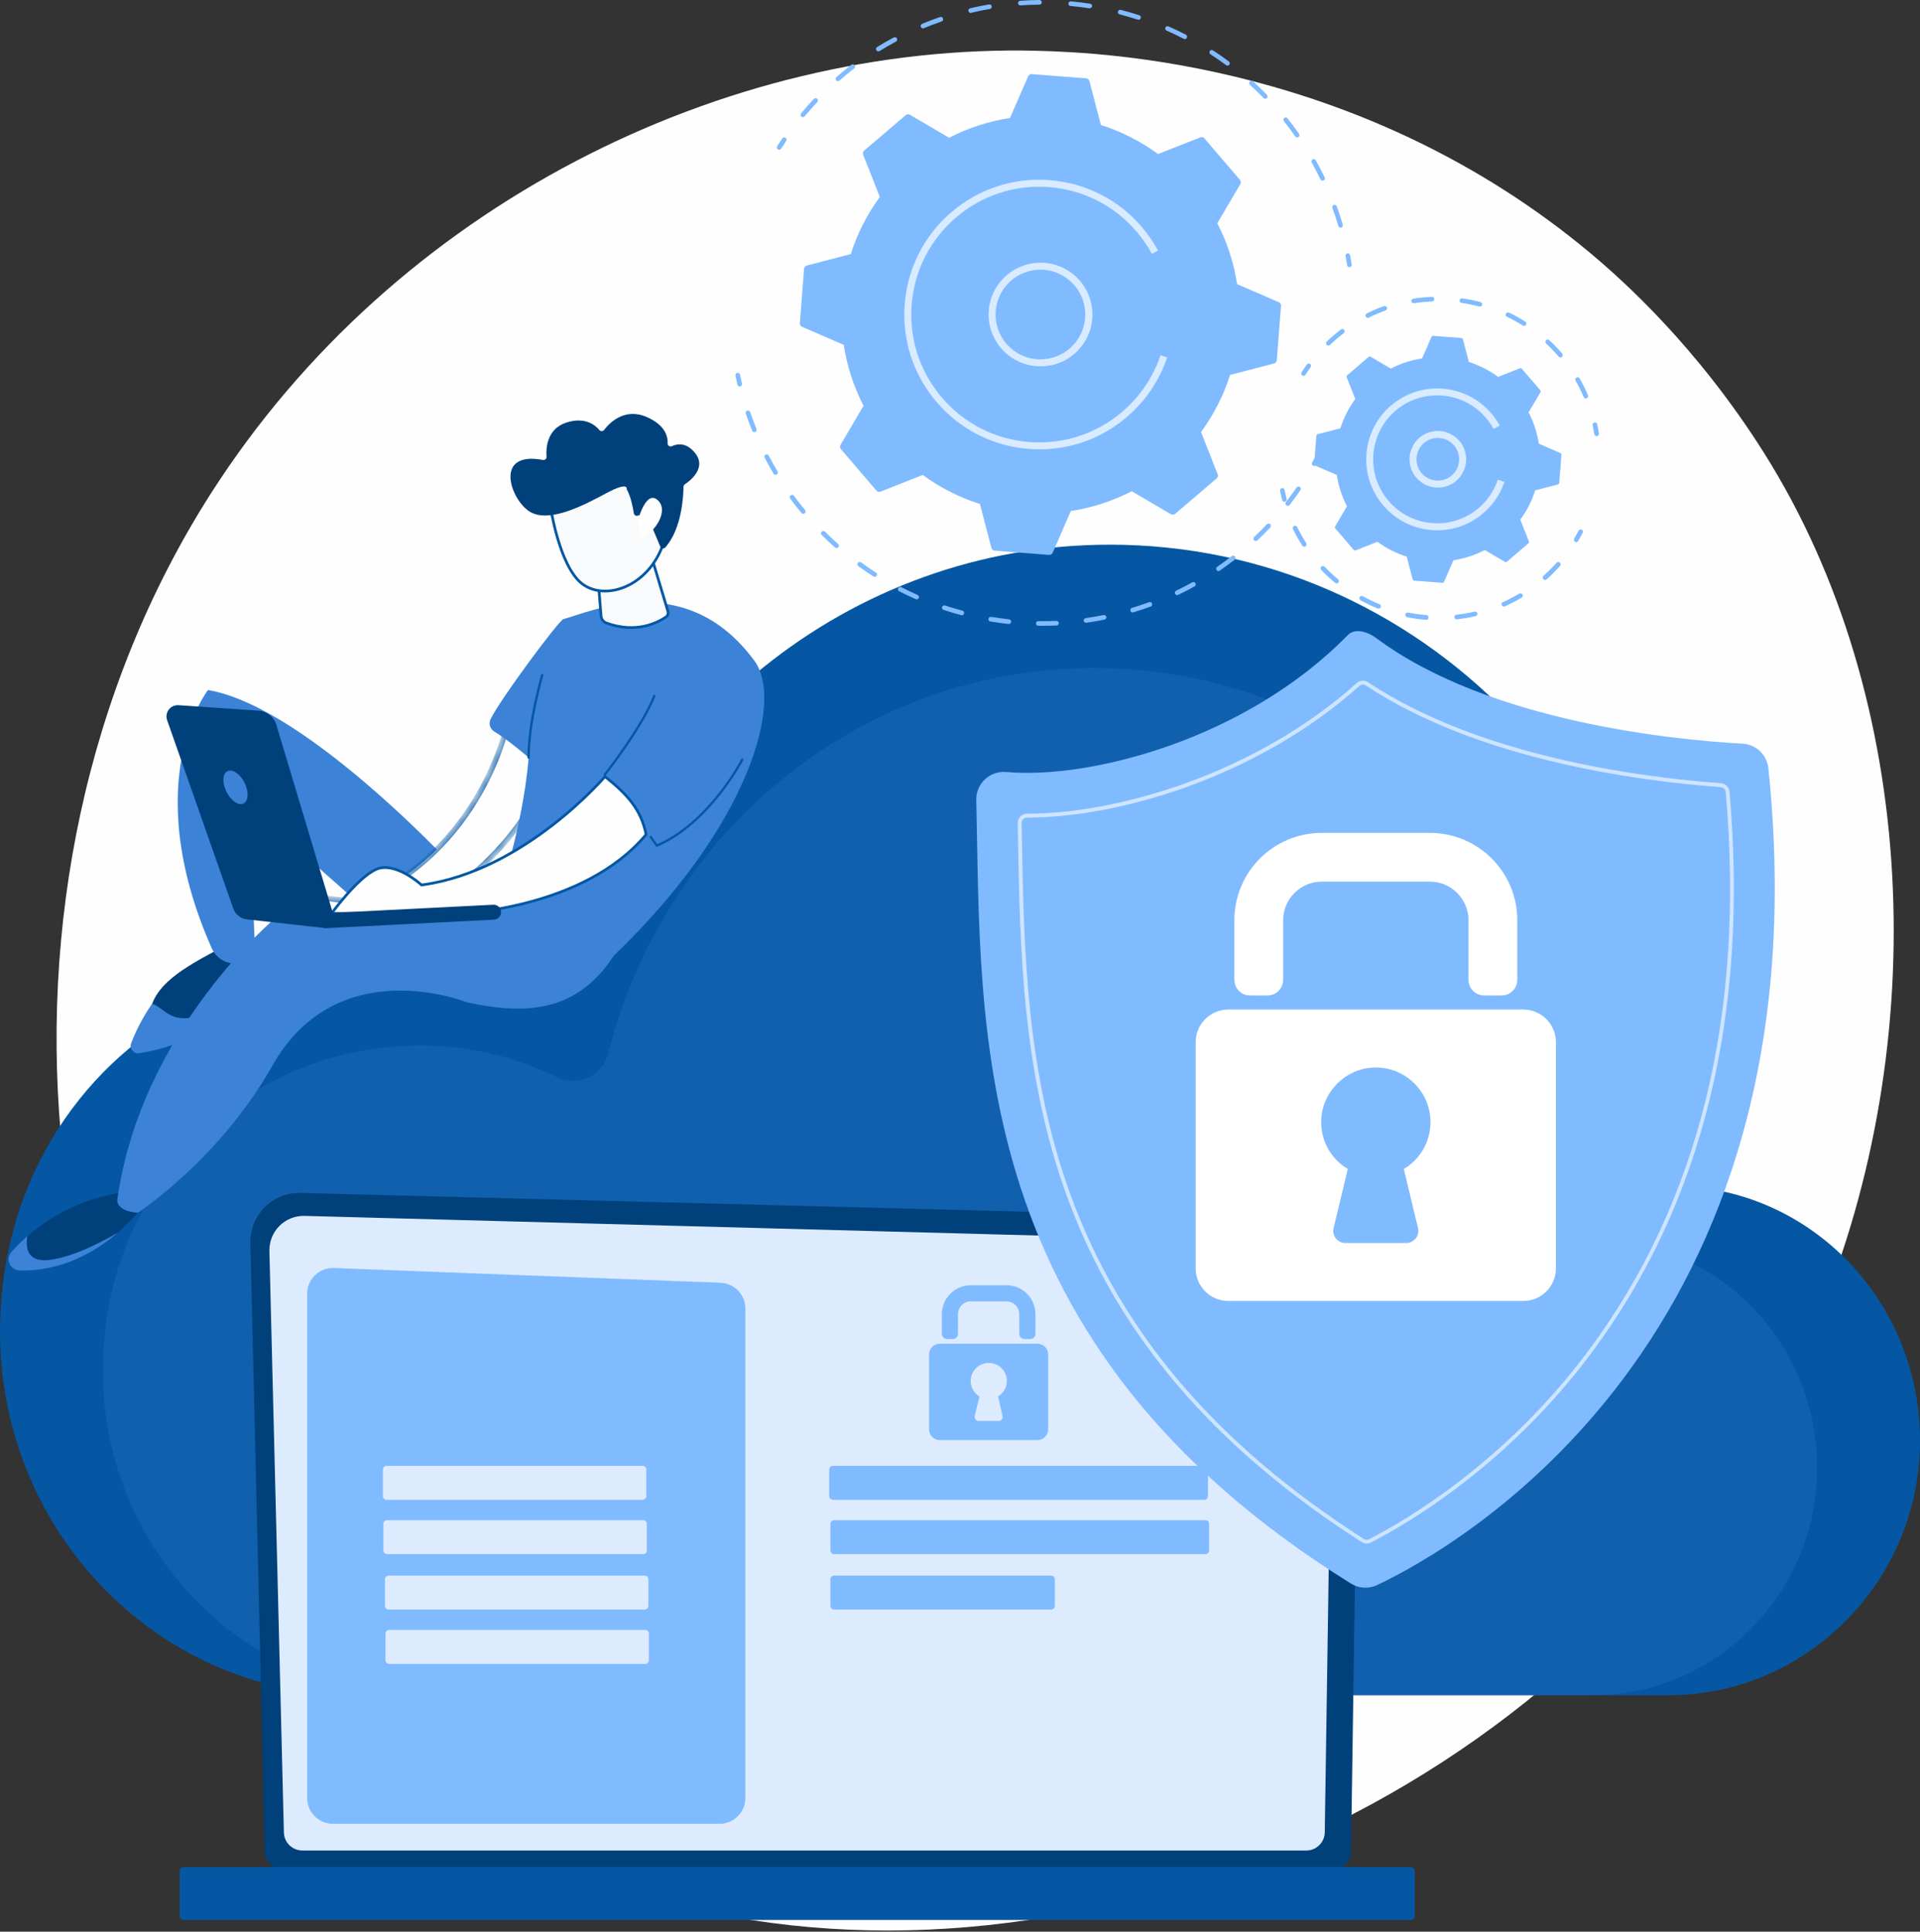 <svg width="160" height="161" viewBox="0 0 160 161" fill="none" xmlns="http://www.w3.org/2000/svg">
<rect x="0" y="0" width="160" height="161" fill="#333333" stroke="none"/>
<g clip-path="url(#clip0_643_3041)">
<path d="M151.392 110.068C136.538 145.53 96.969 165.395 62.662 160.034C57.079 159.16 41.771 156.563 28.223 144.311C2.128 120.722 -3.45 74.015 17.596 41.093C32.915 17.136 60.368 3.557 86.458 4.235C92.076 4.379 113.617 5.281 132.542 21.107C135.319 23.428 141.455 28.956 146.981 37.714C159.96 58.292 161.07 86.956 151.392 110.068Z" fill="#FEFEFE"/>
<path d="M0.88 103.448C3.416 92.633 11.708 84.14 22.266 81.543C29.523 79.755 36.486 80.715 42.375 83.606C44.324 84.565 46.648 83.479 47.188 81.33C52.392 60.666 70.702 45.397 92.496 45.397C118.338 45.397 139.287 66.86 139.287 93.34C139.287 94.041 139.276 95.001 139.264 95.926C139.356 97.909 140.201 98.748 141.461 98.96C151.587 100.04 159.54 108.591 159.983 119.142C160.489 131.255 150.868 141.289 139.04 141.289H29.598C10.863 141.289 -3.807 123.452 0.88 103.448Z" fill="#0557A3"/>
<path opacity="0.21" d="M9.356 107.505C11.622 97.845 19.022 90.266 28.453 87.944C34.934 86.352 41.15 87.203 46.406 89.789C48.148 90.645 50.218 89.674 50.702 87.76C55.348 69.308 71.696 55.678 91.156 55.678C114.227 55.678 132.933 74.842 132.933 98.483C132.933 99.109 132.921 99.966 132.91 100.793C132.99 102.563 133.743 103.31 134.871 103.5C143.91 104.465 151.018 112.102 151.409 121.521C151.863 132.336 143.272 141.294 132.708 141.294H34.997C18.269 141.289 5.17 125.365 9.356 107.505Z" fill="#3C83D7"/>
<path d="M22.064 154.247C22.064 155.132 22.789 155.856 23.68 155.856H110.972C111.858 155.856 112.588 155.132 112.588 154.247L113.312 104.12C113.312 103.235 112.266 101.506 110.351 101.632L25.043 99.426C23.928 99.397 22.852 99.828 22.064 100.609C21.277 101.397 20.845 102.471 20.868 103.58L22.064 154.247Z" fill="#00417C"/>
<path d="M23.657 152.701C23.657 153.54 24.347 154.23 25.187 154.23H108.867C109.707 154.23 110.397 153.54 110.397 152.701L111.081 107.195C111.001 104.454 108.597 103.471 107.142 103.529L25.383 101.339C24.601 101.316 23.841 101.621 23.289 102.172C22.737 102.724 22.433 103.483 22.45 104.264L23.657 152.701Z" fill="#DDEBFF"/>
<path d="M15.308 160.022H117.568C117.746 160.022 117.895 159.879 117.895 159.695V155.942C117.895 155.764 117.752 155.615 117.568 155.615H15.308C15.13 155.615 14.98 155.758 14.98 155.942V159.695C14.98 159.873 15.13 160.022 15.308 160.022Z" fill="#0557A3"/>
<path d="M59.96 152.006H27.746C26.555 152.006 25.595 151.046 25.595 149.857V107.833C25.595 106.614 26.607 105.638 27.826 105.683L60.046 106.913C61.202 106.959 62.116 107.907 62.116 109.062V149.857C62.111 151.046 61.15 152.006 59.96 152.006Z" fill="#81BBFF"/>
<path d="M53.554 125.003H32.214C32.047 125.003 31.909 124.865 31.909 124.699V122.475C31.909 122.308 32.047 122.17 32.214 122.17H53.554C53.721 122.17 53.859 122.308 53.859 122.475V124.699C53.859 124.865 53.721 125.003 53.554 125.003Z" fill="#DDEBFF"/>
<path d="M53.594 129.531H32.255C32.088 129.531 31.95 129.393 31.95 129.227V127.003C31.95 126.836 32.088 126.698 32.255 126.698H53.594C53.761 126.698 53.899 126.836 53.899 127.003V129.227C53.905 129.393 53.767 129.531 53.594 129.531Z" fill="#DDEBFF"/>
<path d="M53.727 134.152H32.387C32.22 134.152 32.082 134.014 32.082 133.847V131.623C32.082 131.456 32.22 131.319 32.387 131.319H53.727C53.893 131.319 54.031 131.456 54.031 131.623V133.847C54.031 134.014 53.893 134.152 53.727 134.152Z" fill="#DDEBFF"/>
<path d="M53.767 138.68H32.427C32.26 138.68 32.122 138.542 32.122 138.375V136.151C32.122 135.985 32.26 135.847 32.427 135.847H53.767C53.934 135.847 54.072 135.985 54.072 136.151V138.375C54.077 138.542 53.939 138.68 53.767 138.68Z" fill="#DDEBFF"/>
<path d="M100.357 125.003H69.408C69.241 125.003 69.103 124.865 69.103 124.699V122.475C69.103 122.308 69.241 122.17 69.408 122.17H100.357C100.524 122.17 100.662 122.308 100.662 122.475V124.699C100.662 124.865 100.524 125.003 100.357 125.003Z" fill="#81BBFF"/>
<path d="M100.455 129.531H69.506C69.339 129.531 69.201 129.393 69.201 129.227V127.003C69.201 126.836 69.339 126.698 69.506 126.698H100.455C100.621 126.698 100.759 126.836 100.759 127.003V129.227C100.759 129.393 100.621 129.531 100.455 129.531Z" fill="#81BBFF"/>
<path d="M87.597 134.152H69.506C69.339 134.152 69.201 134.014 69.201 133.847V131.623C69.201 131.456 69.339 131.319 69.506 131.319H87.597C87.763 131.319 87.901 131.456 87.901 131.623V133.847C87.901 134.014 87.763 134.152 87.597 134.152Z" fill="#81BBFF"/>
<path d="M85.855 111.602H85.371C85.13 111.602 84.94 111.407 84.94 111.171V109.528C84.94 108.942 84.463 108.465 83.876 108.465H80.898C80.311 108.465 79.834 108.942 79.834 109.528V111.171C79.834 111.413 79.638 111.602 79.403 111.602H78.919C78.678 111.602 78.488 111.407 78.488 111.171V109.528C78.488 108.195 79.569 107.12 80.898 107.12H83.876C85.21 107.12 86.286 108.2 86.286 109.528V111.171C86.286 111.413 86.096 111.602 85.855 111.602Z" fill="#81BBFF"/>
<path d="M86.452 111.993H78.321C77.821 111.993 77.418 112.395 77.418 112.895V119.125C77.418 119.624 77.821 120.027 78.321 120.027H86.447C86.947 120.027 87.349 119.624 87.349 119.125V112.89C87.355 112.395 86.947 111.993 86.452 111.993ZM83.548 118.015C83.6 118.228 83.439 118.429 83.226 118.429H81.553C81.335 118.429 81.179 118.228 81.231 118.015L81.622 116.389C81.162 116.113 80.857 115.596 80.892 115.016C80.932 114.263 81.541 113.642 82.301 113.596C83.175 113.545 83.905 114.234 83.905 115.096C83.905 115.648 83.612 116.125 83.169 116.389L83.548 118.015Z" fill="#81BBFF"/>
<path d="M109.511 38.835C109.477 38.835 109.448 38.829 109.419 38.812C109.327 38.76 109.293 38.639 109.344 38.547C109.471 38.323 109.592 38.099 109.707 37.869C109.758 37.772 109.873 37.737 109.965 37.789C110.063 37.841 110.098 37.956 110.046 38.047C109.925 38.277 109.804 38.507 109.678 38.737C109.649 38.8 109.58 38.835 109.511 38.835Z" fill="#81BBFF"/>
<path d="M86.866 52.155C86.751 52.155 86.636 52.155 86.521 52.155C86.412 52.155 86.331 52.063 86.331 51.96C86.331 51.856 86.418 51.77 86.527 51.77C87.027 51.776 87.533 51.77 88.033 51.747C88.131 51.741 88.229 51.828 88.235 51.931C88.24 52.04 88.154 52.126 88.051 52.132C87.66 52.149 87.263 52.155 86.866 52.155ZM84.066 52.006C84.06 52.006 84.054 52.006 84.043 52.006C83.537 51.948 83.025 51.879 82.53 51.799C82.427 51.782 82.352 51.684 82.369 51.575C82.386 51.471 82.49 51.397 82.594 51.414C83.088 51.494 83.588 51.563 84.089 51.621C84.192 51.632 84.273 51.73 84.261 51.833C84.244 51.931 84.163 52.006 84.066 52.006ZM90.5 51.902C90.403 51.902 90.322 51.833 90.311 51.736C90.293 51.632 90.368 51.534 90.477 51.517C90.972 51.448 91.472 51.362 91.961 51.264C92.064 51.241 92.168 51.31 92.191 51.414C92.214 51.517 92.145 51.621 92.041 51.644C91.541 51.741 91.035 51.828 90.535 51.902C90.518 51.902 90.506 51.902 90.5 51.902ZM80.15 51.276C80.132 51.276 80.115 51.276 80.098 51.27C79.609 51.138 79.114 50.994 78.631 50.833C78.528 50.799 78.476 50.69 78.511 50.586C78.545 50.483 78.654 50.431 78.758 50.466C79.235 50.621 79.718 50.77 80.201 50.897C80.305 50.925 80.368 51.029 80.339 51.132C80.316 51.218 80.236 51.276 80.15 51.276ZM94.388 51.046C94.307 51.046 94.227 50.994 94.204 50.908C94.175 50.805 94.232 50.695 94.33 50.667C94.807 50.523 95.29 50.362 95.756 50.19C95.854 50.155 95.969 50.201 96.004 50.305C96.038 50.402 95.992 50.517 95.888 50.552C95.411 50.724 94.922 50.891 94.439 51.04C94.428 51.04 94.405 51.046 94.388 51.046ZM76.394 49.954C76.366 49.954 76.343 49.948 76.314 49.937C75.848 49.73 75.382 49.512 74.934 49.282C74.836 49.236 74.802 49.115 74.848 49.023C74.899 48.931 75.014 48.891 75.106 48.937C75.549 49.167 76.009 49.385 76.463 49.586C76.561 49.627 76.607 49.742 76.561 49.839C76.538 49.914 76.469 49.954 76.394 49.954ZM98.097 49.598C98.022 49.598 97.953 49.558 97.924 49.489C97.878 49.391 97.918 49.276 98.016 49.23C98.465 49.012 98.919 48.782 99.356 48.535C99.448 48.483 99.569 48.517 99.621 48.609C99.672 48.701 99.638 48.822 99.546 48.874C99.103 49.121 98.643 49.356 98.189 49.581C98.154 49.592 98.125 49.598 98.097 49.598ZM72.887 48.075C72.852 48.075 72.812 48.064 72.783 48.046C72.358 47.77 71.932 47.483 71.524 47.184C71.438 47.121 71.42 47.001 71.484 46.914C71.547 46.828 71.668 46.811 71.754 46.874C72.156 47.167 72.576 47.454 72.996 47.724C73.088 47.782 73.111 47.903 73.053 47.995C73.013 48.046 72.95 48.075 72.887 48.075ZM101.541 47.598C101.478 47.598 101.42 47.569 101.38 47.512C101.317 47.426 101.34 47.305 101.432 47.242C101.846 46.96 102.254 46.656 102.645 46.351C102.731 46.288 102.852 46.299 102.915 46.386C102.979 46.472 102.967 46.593 102.881 46.656C102.478 46.966 102.064 47.27 101.645 47.558C101.616 47.587 101.581 47.598 101.541 47.598ZM69.713 45.679C69.666 45.679 69.621 45.661 69.586 45.633C69.207 45.3 68.833 44.943 68.47 44.587C68.396 44.512 68.396 44.392 68.47 44.311C68.545 44.236 68.666 44.236 68.746 44.311C69.103 44.662 69.471 45.012 69.845 45.34C69.925 45.409 69.931 45.535 69.862 45.616C69.822 45.656 69.77 45.679 69.713 45.679ZM104.641 45.098C104.589 45.098 104.537 45.075 104.503 45.035C104.428 44.955 104.434 44.834 104.508 44.759C104.871 44.414 105.233 44.058 105.572 43.696C105.647 43.621 105.768 43.616 105.848 43.691C105.929 43.765 105.929 43.886 105.854 43.966C105.503 44.334 105.141 44.696 104.773 45.047C104.733 45.081 104.687 45.098 104.641 45.098ZM66.941 42.823C66.883 42.823 66.832 42.8 66.791 42.754C66.469 42.363 66.147 41.961 65.848 41.553C65.785 41.467 65.802 41.346 65.888 41.283C65.975 41.219 66.096 41.237 66.159 41.323C66.458 41.725 66.768 42.122 67.09 42.507C67.159 42.587 67.148 42.714 67.067 42.777C67.027 42.806 66.987 42.823 66.941 42.823ZM107.315 42.156C107.274 42.156 107.234 42.145 107.194 42.116C107.108 42.053 107.096 41.926 107.159 41.846C107.47 41.449 107.769 41.041 108.051 40.633C108.114 40.547 108.235 40.524 108.321 40.582C108.407 40.645 108.43 40.766 108.373 40.852C108.085 41.266 107.78 41.685 107.47 42.087C107.43 42.127 107.378 42.156 107.315 42.156ZM64.635 39.576C64.572 39.576 64.503 39.541 64.468 39.484C64.204 39.047 63.956 38.599 63.721 38.151C63.669 38.059 63.709 37.938 63.801 37.892C63.893 37.841 64.014 37.881 64.06 37.973C64.29 38.415 64.537 38.858 64.796 39.283C64.853 39.375 64.819 39.496 64.727 39.547C64.704 39.57 64.669 39.576 64.635 39.576ZM62.858 36.019C62.783 36.019 62.709 35.973 62.68 35.898C62.49 35.427 62.306 34.944 62.145 34.467C62.11 34.364 62.162 34.255 62.266 34.22C62.363 34.186 62.478 34.237 62.513 34.341C62.674 34.812 62.852 35.289 63.036 35.755C63.077 35.852 63.031 35.967 62.927 36.007C62.904 36.013 62.881 36.019 62.858 36.019Z" fill="#81BBFF"/>
<path d="M61.645 32.215C61.558 32.215 61.478 32.157 61.455 32.065C61.397 31.812 61.34 31.56 61.288 31.307C61.265 31.203 61.334 31.1 61.438 31.077C61.541 31.054 61.645 31.123 61.668 31.226C61.719 31.479 61.771 31.726 61.834 31.973C61.857 32.077 61.794 32.18 61.691 32.203C61.673 32.215 61.656 32.215 61.645 32.215Z" fill="#81BBFF"/>
<path d="M64.928 12.487C64.894 12.487 64.859 12.476 64.825 12.458C64.733 12.401 64.71 12.28 64.761 12.194C64.9 11.976 65.043 11.757 65.187 11.539C65.245 11.453 65.365 11.424 65.457 11.487C65.544 11.545 65.572 11.665 65.509 11.757C65.365 11.97 65.227 12.182 65.089 12.401C65.055 12.458 64.992 12.487 64.928 12.487Z" fill="#81BBFF"/>
<path d="M111.714 18.969C111.627 18.969 111.553 18.912 111.53 18.831C111.38 18.326 111.213 17.82 111.035 17.326C111.001 17.228 111.052 17.113 111.15 17.078C111.248 17.044 111.363 17.096 111.397 17.194C111.581 17.693 111.748 18.211 111.898 18.722C111.926 18.826 111.869 18.935 111.765 18.963C111.754 18.963 111.731 18.969 111.714 18.969ZM110.213 15.062C110.138 15.062 110.069 15.021 110.04 14.952C109.81 14.475 109.569 14.004 109.31 13.55C109.258 13.458 109.293 13.338 109.385 13.286C109.477 13.234 109.598 13.269 109.649 13.361C109.908 13.826 110.161 14.303 110.391 14.786C110.437 14.883 110.397 14.998 110.299 15.044C110.27 15.056 110.242 15.062 110.213 15.062ZM108.102 11.453C108.039 11.453 107.982 11.424 107.941 11.372C107.642 10.941 107.32 10.516 106.993 10.102C106.924 10.016 106.941 9.895 107.021 9.832C107.108 9.763 107.228 9.781 107.292 9.861C107.625 10.28 107.947 10.711 108.252 11.148C108.315 11.234 108.292 11.355 108.206 11.418C108.177 11.441 108.137 11.453 108.102 11.453ZM66.901 9.763C66.855 9.763 66.814 9.746 66.78 9.717C66.699 9.648 66.688 9.528 66.757 9.447C67.096 9.039 67.453 8.631 67.821 8.24C67.895 8.16 68.016 8.16 68.097 8.229C68.177 8.304 68.177 8.424 68.108 8.505C67.746 8.89 67.395 9.286 67.062 9.689C67.016 9.74 66.958 9.763 66.901 9.763ZM105.434 8.229C105.382 8.229 105.331 8.212 105.296 8.171C104.934 7.798 104.549 7.424 104.158 7.068C104.077 6.993 104.071 6.873 104.146 6.792C104.221 6.712 104.342 6.706 104.422 6.781C104.819 7.143 105.204 7.516 105.578 7.901C105.653 7.976 105.653 8.103 105.572 8.177C105.532 8.212 105.48 8.229 105.434 8.229ZM69.828 6.769C69.776 6.769 69.718 6.746 69.684 6.7C69.615 6.62 69.621 6.499 69.701 6.425C70.104 6.074 70.523 5.729 70.943 5.402C71.029 5.338 71.15 5.35 71.213 5.436C71.277 5.522 71.265 5.643 71.179 5.706C70.765 6.028 70.351 6.367 69.954 6.712C69.914 6.752 69.868 6.769 69.828 6.769ZM102.289 5.471C102.249 5.471 102.208 5.459 102.174 5.43C101.754 5.114 101.317 4.816 100.874 4.528C100.782 4.471 100.759 4.35 100.817 4.258C100.874 4.166 100.995 4.143 101.087 4.201C101.535 4.494 101.978 4.798 102.404 5.12C102.49 5.183 102.507 5.304 102.444 5.39C102.404 5.448 102.346 5.471 102.289 5.471ZM73.192 4.281C73.128 4.281 73.065 4.247 73.025 4.189C72.967 4.097 72.996 3.977 73.088 3.925C73.542 3.643 74.008 3.373 74.48 3.12C74.572 3.069 74.692 3.103 74.744 3.201C74.796 3.293 74.761 3.413 74.664 3.465C74.198 3.712 73.738 3.982 73.295 4.258C73.261 4.27 73.226 4.281 73.192 4.281ZM98.735 3.258C98.706 3.258 98.677 3.253 98.649 3.235C98.183 2.994 97.7 2.764 97.217 2.551C97.119 2.511 97.073 2.396 97.119 2.299C97.159 2.201 97.274 2.155 97.372 2.201C97.861 2.414 98.35 2.649 98.821 2.89C98.919 2.942 98.954 3.057 98.902 3.149C98.873 3.224 98.81 3.258 98.735 3.258ZM76.912 2.362C76.837 2.362 76.763 2.316 76.734 2.241C76.694 2.143 76.74 2.029 76.837 1.988C77.332 1.781 77.832 1.592 78.338 1.419C78.442 1.385 78.551 1.437 78.585 1.54C78.62 1.643 78.568 1.753 78.465 1.787C77.964 1.96 77.47 2.149 76.981 2.35C76.964 2.362 76.935 2.362 76.912 2.362ZM94.876 1.649C94.859 1.649 94.836 1.643 94.819 1.638C94.319 1.477 93.807 1.327 93.301 1.195C93.197 1.167 93.134 1.063 93.163 0.96C93.192 0.856 93.295 0.793 93.399 0.822C93.916 0.954 94.434 1.103 94.94 1.27C95.043 1.304 95.095 1.414 95.066 1.511C95.032 1.598 94.957 1.649 94.876 1.649ZM80.891 1.075C80.805 1.075 80.725 1.017 80.702 0.925C80.679 0.822 80.742 0.718 80.845 0.69C81.369 0.569 81.898 0.46 82.421 0.368C82.53 0.351 82.628 0.419 82.645 0.523C82.662 0.626 82.594 0.73 82.49 0.747C81.972 0.833 81.449 0.942 80.937 1.063C80.926 1.075 80.909 1.075 80.891 1.075ZM90.805 0.69C90.794 0.69 90.788 0.69 90.776 0.69C90.259 0.609 89.73 0.546 89.207 0.5C89.097 0.488 89.022 0.397 89.034 0.287C89.046 0.178 89.138 0.103 89.247 0.115C89.776 0.161 90.316 0.23 90.845 0.31C90.949 0.328 91.024 0.425 91.006 0.529C90.978 0.621 90.897 0.69 90.805 0.69ZM85.032 0.448C84.928 0.448 84.848 0.368 84.836 0.27C84.831 0.161 84.911 0.069 85.014 0.063C85.543 0.023 86.084 0.006 86.619 0C86.722 0 86.814 0.086 86.814 0.19C86.814 0.299 86.728 0.385 86.625 0.385C86.096 0.391 85.567 0.408 85.043 0.448C85.043 0.448 85.037 0.448 85.032 0.448Z" fill="#81BBFF"/>
<path d="M112.45 22.262C112.358 22.262 112.272 22.193 112.26 22.101C112.22 21.848 112.18 21.595 112.128 21.342C112.111 21.239 112.18 21.136 112.283 21.118C112.387 21.101 112.49 21.17 112.507 21.273C112.553 21.526 112.599 21.785 112.64 22.044C112.657 22.147 112.582 22.25 112.479 22.262C112.473 22.262 112.461 22.262 112.45 22.262Z" fill="#81BBFF"/>
<path d="M106.751 25.497C106.763 25.365 106.688 25.238 106.567 25.187L103.094 23.681C102.823 21.934 102.277 20.222 101.443 18.607L103.358 15.349C103.427 15.234 103.41 15.09 103.324 14.987L100.374 11.539C100.288 11.435 100.15 11.401 100.023 11.453L96.504 12.838C95.037 11.763 93.427 10.953 91.742 10.418L90.788 6.758C90.753 6.631 90.644 6.534 90.512 6.528L85.986 6.177C85.854 6.166 85.727 6.241 85.676 6.361L84.169 9.832C82.421 10.102 80.707 10.648 79.091 11.482L75.831 9.568C75.716 9.499 75.572 9.516 75.469 9.602L72.018 12.55C71.915 12.636 71.88 12.774 71.932 12.901L73.318 16.418C72.243 17.883 71.432 19.492 70.897 21.176L67.234 22.13C67.108 22.164 67.016 22.273 67.004 22.405L66.653 26.928C66.642 27.06 66.716 27.187 66.837 27.238L70.311 28.744C70.581 30.491 71.127 32.203 71.961 33.818L70.046 37.076C69.977 37.191 69.994 37.335 70.081 37.438L73.031 40.886C73.117 40.99 73.255 41.024 73.381 40.972L76.9 39.587C78.367 40.662 79.977 41.472 81.662 42.007L82.617 45.667C82.651 45.794 82.76 45.891 82.892 45.897L87.418 46.248C87.55 46.259 87.677 46.184 87.729 46.064L89.235 42.593C90.983 42.323 92.697 41.777 94.313 40.944L97.573 42.857C97.688 42.926 97.832 42.909 97.936 42.823L101.386 39.875C101.489 39.789 101.524 39.651 101.472 39.524L100.086 36.007C101.162 34.542 101.972 32.933 102.507 31.249L106.17 30.296C106.297 30.261 106.394 30.152 106.4 30.02L106.751 25.497Z" fill="#81BBFF"/>
<path opacity="0.7" d="M86.693 30.531C85.808 30.531 84.945 30.261 84.209 29.738C82.266 28.365 81.8 25.664 83.18 23.721C83.847 22.779 84.842 22.153 85.98 21.957C87.119 21.762 88.263 22.02 89.206 22.687C90.149 23.354 90.776 24.348 90.972 25.486C91.167 26.623 90.909 27.767 90.241 28.709C89.574 29.652 88.58 30.278 87.441 30.474C87.188 30.508 86.941 30.531 86.693 30.531ZM86.711 22.474C86.498 22.474 86.285 22.492 86.072 22.532C85.089 22.699 84.227 23.244 83.651 24.055C82.461 25.738 82.858 28.072 84.543 29.267C85.359 29.841 86.348 30.066 87.332 29.899C88.315 29.732 89.178 29.186 89.753 28.376C90.328 27.56 90.552 26.572 90.385 25.589C90.218 24.606 89.672 23.744 88.861 23.17C88.229 22.71 87.481 22.474 86.711 22.474Z" fill="white"/>
<path opacity="0.7" d="M86.624 37.45C86.331 37.45 86.032 37.438 85.733 37.415C82.737 37.18 80.017 35.801 78.062 33.519C76.302 31.468 75.359 28.91 75.359 26.233C75.359 25.94 75.371 25.641 75.394 25.342C75.63 22.348 77.01 19.63 79.293 17.676C81.576 15.728 84.48 14.78 87.475 15.016C90.472 15.251 93.192 16.63 95.147 18.912C95.67 19.521 96.124 20.182 96.504 20.883L95.992 21.159C95.635 20.498 95.198 19.866 94.704 19.291C92.852 17.13 90.27 15.814 87.43 15.596C84.589 15.378 81.834 16.274 79.672 18.124C77.51 19.975 76.193 22.555 75.975 25.394C75.952 25.675 75.94 25.957 75.94 26.238C75.94 28.773 76.832 31.198 78.499 33.146C80.351 35.306 82.933 36.622 85.773 36.841C88.614 37.059 91.369 36.163 93.531 34.312C94.997 33.059 96.101 31.427 96.711 29.606L97.263 29.79C96.619 31.709 95.463 33.427 93.91 34.749C91.863 36.507 89.304 37.45 86.624 37.45Z" fill="white"/>
<path d="M131.351 45.185C131.317 45.185 131.282 45.173 131.253 45.156C131.161 45.104 131.133 44.983 131.184 44.892C131.317 44.673 131.437 44.449 131.552 44.225C131.604 44.127 131.719 44.093 131.811 44.145C131.909 44.196 131.943 44.311 131.892 44.403C131.771 44.633 131.644 44.863 131.512 45.087C131.478 45.15 131.414 45.185 131.351 45.185Z" fill="#81BBFF"/>
<path d="M118.855 51.661C118.85 51.661 118.844 51.661 118.838 51.661C118.315 51.621 117.786 51.546 117.268 51.443C117.165 51.419 117.096 51.322 117.113 51.213C117.136 51.109 117.234 51.04 117.343 51.057C117.843 51.155 118.355 51.224 118.867 51.264C118.976 51.27 119.051 51.368 119.045 51.471C119.039 51.586 118.953 51.661 118.855 51.661ZM121.386 51.621C121.288 51.621 121.207 51.546 121.196 51.448C121.184 51.345 121.259 51.247 121.368 51.236C121.88 51.178 122.386 51.092 122.886 50.977C122.99 50.954 123.093 51.017 123.116 51.121C123.139 51.224 123.076 51.328 122.973 51.35C122.461 51.471 121.938 51.557 121.414 51.621C121.403 51.621 121.391 51.621 121.386 51.621ZM114.882 50.724C114.859 50.724 114.83 50.718 114.807 50.713C114.318 50.517 113.841 50.287 113.381 50.035C113.289 49.983 113.254 49.868 113.306 49.77C113.358 49.678 113.473 49.644 113.571 49.696C114.019 49.943 114.485 50.167 114.957 50.356C115.054 50.397 115.106 50.512 115.066 50.609C115.031 50.678 114.957 50.724 114.882 50.724ZM125.325 50.552C125.25 50.552 125.181 50.512 125.146 50.437C125.1 50.339 125.146 50.224 125.244 50.184C125.71 49.977 126.17 49.736 126.607 49.477C126.699 49.42 126.82 49.454 126.871 49.546C126.929 49.638 126.894 49.759 126.802 49.81C126.348 50.081 125.877 50.328 125.399 50.54C125.376 50.546 125.353 50.552 125.325 50.552ZM111.386 48.627C111.34 48.627 111.299 48.609 111.259 48.581C110.857 48.247 110.471 47.88 110.103 47.5C110.028 47.42 110.034 47.299 110.109 47.225C110.189 47.15 110.31 47.156 110.385 47.23C110.736 47.604 111.115 47.954 111.506 48.282C111.587 48.351 111.598 48.472 111.529 48.552C111.495 48.598 111.437 48.627 111.386 48.627ZM128.752 48.334C128.7 48.334 128.648 48.311 128.608 48.27C128.539 48.19 128.545 48.069 128.625 47.995L128.74 47.891C129.08 47.581 129.407 47.248 129.712 46.908C129.781 46.828 129.908 46.822 129.988 46.891C130.069 46.96 130.074 47.087 130.005 47.167C129.689 47.518 129.356 47.862 129.005 48.178L128.89 48.282C128.844 48.316 128.798 48.334 128.752 48.334ZM108.683 45.564C108.62 45.564 108.556 45.535 108.522 45.472C108.24 45.029 107.976 44.564 107.746 44.093C107.7 43.995 107.74 43.88 107.838 43.834C107.935 43.788 108.05 43.828 108.096 43.926C108.321 44.386 108.574 44.834 108.85 45.265C108.907 45.357 108.878 45.472 108.792 45.529C108.758 45.558 108.723 45.564 108.683 45.564Z" fill="#81BBFF"/>
<path d="M107.038 41.823C106.952 41.823 106.872 41.765 106.849 41.679C106.78 41.426 106.722 41.168 106.67 40.915C106.647 40.812 106.716 40.708 106.82 40.685C106.923 40.662 107.027 40.731 107.05 40.834C107.102 41.082 107.159 41.334 107.222 41.576C107.251 41.679 107.188 41.783 107.084 41.811C107.073 41.823 107.056 41.823 107.038 41.823Z" fill="#81BBFF"/>
<path d="M108.631 31.324C108.597 31.324 108.562 31.313 108.528 31.295C108.436 31.238 108.413 31.117 108.464 31.031C108.603 30.813 108.752 30.588 108.902 30.382C108.965 30.295 109.086 30.273 109.172 30.336C109.258 30.399 109.281 30.52 109.218 30.606C109.068 30.813 108.93 31.025 108.792 31.238C108.758 31.295 108.7 31.324 108.631 31.324Z" fill="#81BBFF"/>
<path d="M132.151 33.209C132.076 33.209 132.001 33.163 131.972 33.088C131.777 32.629 131.553 32.169 131.3 31.732C131.248 31.64 131.277 31.519 131.374 31.468C131.466 31.416 131.587 31.445 131.639 31.542C131.898 31.991 132.128 32.462 132.329 32.939C132.369 33.036 132.323 33.151 132.225 33.192C132.202 33.203 132.174 33.209 132.151 33.209ZM130.04 29.796C129.983 29.796 129.931 29.773 129.891 29.727C129.793 29.612 129.689 29.497 129.586 29.382C129.35 29.123 129.103 28.87 128.844 28.635C128.764 28.56 128.764 28.439 128.833 28.359C128.907 28.278 129.028 28.278 129.109 28.347C129.373 28.595 129.626 28.853 129.873 29.117C129.983 29.232 130.086 29.353 130.184 29.474C130.253 29.554 130.242 29.675 130.161 29.744C130.127 29.778 130.081 29.796 130.04 29.796ZM110.696 28.801C110.644 28.801 110.592 28.784 110.558 28.744C110.483 28.669 110.489 28.543 110.564 28.468C110.644 28.393 110.719 28.319 110.799 28.244C111.104 27.968 111.42 27.704 111.748 27.457C111.834 27.393 111.955 27.411 112.018 27.491C112.082 27.577 112.064 27.698 111.984 27.761C111.668 28.003 111.357 28.261 111.064 28.526C110.983 28.595 110.909 28.669 110.834 28.744C110.794 28.784 110.748 28.801 110.696 28.801ZM127.01 27.164C126.975 27.164 126.941 27.152 126.906 27.135C126.481 26.865 126.038 26.618 125.584 26.405C125.486 26.359 125.446 26.244 125.492 26.146C125.538 26.049 125.653 26.009 125.75 26.055C126.216 26.279 126.676 26.532 127.113 26.807C127.205 26.865 127.228 26.985 127.171 27.072C127.136 27.129 127.073 27.164 127.01 27.164ZM113.985 26.491C113.916 26.491 113.847 26.451 113.813 26.382C113.767 26.284 113.807 26.169 113.899 26.123C114.359 25.894 114.842 25.687 115.331 25.514C115.434 25.48 115.543 25.532 115.578 25.629C115.612 25.727 115.561 25.842 115.463 25.876C114.991 26.049 114.52 26.244 114.071 26.468C114.043 26.485 114.014 26.491 113.985 26.491ZM123.329 25.555C123.312 25.555 123.295 25.555 123.278 25.549C122.795 25.422 122.294 25.319 121.794 25.244C121.691 25.227 121.616 25.129 121.633 25.026C121.65 24.922 121.748 24.842 121.852 24.865C122.363 24.94 122.875 25.043 123.376 25.175C123.479 25.204 123.542 25.308 123.514 25.411C123.491 25.497 123.416 25.555 123.329 25.555ZM117.809 25.273C117.717 25.273 117.631 25.204 117.619 25.112C117.602 25.009 117.677 24.905 117.78 24.894C118.292 24.813 118.81 24.762 119.327 24.739C119.436 24.739 119.523 24.819 119.528 24.922C119.534 25.032 119.448 25.118 119.344 25.124C118.838 25.147 118.332 25.193 117.838 25.273C117.826 25.273 117.821 25.273 117.809 25.273Z" fill="#81BBFF"/>
<path d="M133.048 36.346C132.956 36.346 132.869 36.278 132.858 36.186C132.818 35.938 132.772 35.686 132.72 35.438C132.697 35.335 132.766 35.232 132.869 35.209C132.973 35.186 133.076 35.255 133.099 35.358C133.157 35.611 133.203 35.87 133.243 36.128C133.26 36.231 133.186 36.335 133.082 36.346C133.065 36.346 133.053 36.346 133.048 36.346Z" fill="#81BBFF"/>
<path d="M130.115 37.915C130.121 37.846 130.08 37.783 130.017 37.754L128.234 36.979C128.096 36.082 127.815 35.203 127.383 34.37L128.367 32.697C128.401 32.64 128.395 32.565 128.349 32.514L126.831 30.744C126.785 30.692 126.716 30.675 126.653 30.698L124.847 31.41C124.094 30.859 123.266 30.445 122.404 30.169L121.915 28.29C121.897 28.227 121.84 28.175 121.771 28.169L119.448 27.991C119.379 27.985 119.316 28.026 119.287 28.089L118.51 29.87C117.613 30.008 116.734 30.29 115.9 30.721L114.226 29.738C114.169 29.703 114.094 29.709 114.042 29.755L112.271 31.272C112.219 31.318 112.202 31.387 112.225 31.451L112.938 33.255C112.386 34.008 111.972 34.835 111.696 35.697L109.816 36.186C109.753 36.203 109.701 36.26 109.695 36.329L109.517 38.651C109.511 38.72 109.551 38.783 109.615 38.812L111.397 39.587C111.535 40.484 111.817 41.363 112.248 42.196L111.265 43.869C111.23 43.926 111.236 44.001 111.282 44.053L112.8 45.822C112.846 45.874 112.915 45.891 112.979 45.868L114.784 45.156C115.537 45.708 116.366 46.121 117.228 46.397L117.717 48.276C117.734 48.339 117.792 48.391 117.861 48.397L120.184 48.575C120.253 48.581 120.316 48.541 120.345 48.477L121.121 46.696C122.018 46.558 122.898 46.276 123.732 45.845L125.405 46.828C125.463 46.862 125.537 46.857 125.589 46.811L127.36 45.294C127.412 45.248 127.429 45.179 127.406 45.116L126.693 43.311C127.245 42.558 127.659 41.731 127.935 40.869L129.816 40.38C129.879 40.363 129.931 40.306 129.937 40.237L130.115 37.915Z" fill="#81BBFF"/>
<path opacity="0.7" d="M119.816 40.639C119.333 40.639 118.861 40.49 118.459 40.202C117.395 39.45 117.142 37.978 117.895 36.915C118.257 36.398 118.804 36.059 119.425 35.956C120.046 35.846 120.673 35.99 121.184 36.358C121.702 36.72 122.041 37.266 122.145 37.886C122.254 38.507 122.11 39.133 121.742 39.645C121.38 40.162 120.834 40.501 120.213 40.605C120.086 40.628 119.948 40.639 119.816 40.639ZM119.822 36.502C119.264 36.502 118.712 36.76 118.367 37.254C117.797 38.053 117.993 39.168 118.792 39.731C119.178 40.007 119.655 40.11 120.121 40.03C120.592 39.95 121 39.691 121.271 39.306C121.547 38.921 121.65 38.444 121.57 37.978C121.489 37.507 121.23 37.099 120.845 36.829C120.54 36.611 120.178 36.502 119.822 36.502Z" fill="white"/>
<path opacity="0.7" d="M119.781 44.196C119.626 44.196 119.471 44.19 119.31 44.179C117.734 44.058 116.302 43.328 115.273 42.127C114.318 41.013 113.853 39.651 113.853 38.289C113.853 36.622 114.554 34.962 115.923 33.795C118.401 31.675 122.145 31.968 124.267 34.444C124.284 34.462 124.301 34.485 124.318 34.502C124.548 34.778 124.755 35.071 124.928 35.381C124.928 35.381 124.928 35.381 124.928 35.387C124.928 35.393 124.934 35.398 124.934 35.398C124.939 35.404 124.945 35.416 124.945 35.421C124.945 35.427 124.951 35.433 124.951 35.433C124.957 35.444 124.968 35.462 124.974 35.473L124.462 35.749C124.284 35.416 124.065 35.099 123.818 34.812C122.467 33.232 120.379 32.64 118.482 33.105C117.7 33.295 116.952 33.669 116.297 34.226C115.066 35.278 114.433 36.778 114.433 38.283C114.433 39.507 114.853 40.742 115.71 41.748C117.625 43.983 120.995 44.248 123.232 42.334C123.968 41.708 124.514 40.892 124.819 39.978L125.371 40.162C125.031 41.173 124.422 42.076 123.605 42.771C122.536 43.696 121.19 44.196 119.781 44.196Z" fill="white"/>
<path d="M82.082 64.953C82.559 64.504 83.203 64.286 83.859 64.343C90.828 64.97 103.83 61.614 112.323 52.925C112.915 52.322 113.991 52.661 114.664 53.166C124.112 60.223 139.776 61.683 145.216 61.981C146.343 62.045 147.251 62.913 147.366 64.033C152.312 111.758 121.213 129.054 114.767 132.106C114.06 132.439 113.232 132.393 112.57 131.979C80.425 111.97 81.8 85.95 81.357 66.671C81.34 66.027 81.604 65.395 82.082 64.953Z" fill="#81BBFF"/>
<path opacity="0.61" d="M113.899 128.646C113.755 128.646 113.611 128.606 113.485 128.526C101.162 120.653 93.128 111.24 88.93 99.753C85.181 89.496 84.997 79.043 84.836 69.826L84.813 68.596C84.807 68.389 84.888 68.199 85.031 68.05C85.175 67.9 85.371 67.82 85.578 67.82C93.209 67.82 104.664 64.453 113.065 56.93C113.324 56.7 113.703 56.672 113.996 56.861C123.226 62.981 136.394 64.763 143.421 65.28C143.795 65.309 144.088 65.596 144.123 65.975C145.756 84.6 141.88 100.345 132.605 112.78C125.676 122.067 117.458 126.905 114.249 128.554C114.134 128.618 114.019 128.646 113.899 128.646ZM114.1 128.284C117.291 126.647 125.457 121.837 132.352 112.602C141.581 100.23 145.44 84.554 143.812 66.01C143.795 65.791 143.617 65.619 143.398 65.602C136.343 65.085 123.111 63.292 113.824 57.132C113.651 57.017 113.427 57.034 113.278 57.172C104.813 64.751 93.272 68.142 85.589 68.142C85.457 68.142 85.342 68.188 85.262 68.28C85.175 68.366 85.129 68.481 85.135 68.602L85.158 69.831C85.319 79.026 85.503 89.444 89.235 99.655C93.41 111.074 101.403 120.435 113.663 128.273C113.789 128.348 113.962 128.359 114.1 128.284Z" fill="white"/>
<path d="M125.135 82.968H123.68C122.956 82.968 122.375 82.382 122.375 81.663V76.698C122.375 74.923 120.932 73.48 119.155 73.48H110.149C108.373 73.48 106.929 74.923 106.929 76.698V81.663C106.929 82.387 106.343 82.968 105.624 82.968H104.169C103.444 82.968 102.864 82.382 102.864 81.663V76.698C102.864 72.676 106.124 69.418 110.149 69.418H119.155C123.18 69.418 126.44 72.676 126.44 76.698V81.663C126.44 82.382 125.854 82.968 125.135 82.968Z" fill="white"/>
<path d="M126.935 84.14H102.363C100.857 84.14 99.638 85.358 99.638 86.864V105.706C99.638 107.212 100.857 108.43 102.363 108.43H126.935C128.441 108.43 129.661 107.212 129.661 105.706V86.864C129.661 85.358 128.441 84.14 126.935 84.14ZM118.165 102.351C118.321 102.983 117.838 103.598 117.182 103.598H112.116C111.46 103.598 110.983 102.988 111.133 102.351L112.317 97.431C110.92 96.598 110.011 95.041 110.103 93.277C110.224 90.996 112.076 89.122 114.359 88.984C117.004 88.818 119.206 90.915 119.206 93.524C119.206 95.185 118.315 96.638 116.987 97.431L118.165 102.351Z" fill="white"/>
<path d="M20.466 77.98C20.466 77.98 22.456 78.083 22.703 82.175C22.703 82.175 18.091 86.306 11.857 87.295C11.392 87.37 12.513 84.1 12.68 83.657C13.479 81.554 16.003 80.198 20.466 77.98Z" fill="#00417C"/>
<path d="M42.875 73.17H38.677C38.677 73.17 25.791 58.947 17.332 57.511C17.332 57.511 11.449 65.016 17.648 79.043C18.148 80.169 19.54 80.675 20.581 80.008C20.891 79.807 21.116 79.543 21.253 79.21L20.753 67.234C20.753 67.234 31.748 76.842 33.657 78.698C35.572 80.548 45.285 79.416 42.875 73.17Z" fill="#3C83D7"/>
<path d="M2.277 103.034C4.037 101.494 6.843 99.765 10.891 99.27L12.26 100.109C12.26 100.109 11.386 101.397 9.793 102.753C8.327 103.603 6.067 104.758 4.186 105.005C2.358 105.247 2.093 104.143 2.277 103.034Z" fill="#00417C"/>
<path d="M12.674 83.657C13.761 84.008 14.232 85.542 16.987 84.525C19.649 83.542 21.627 82.278 22.645 81.548C22.668 81.744 22.685 81.951 22.703 82.175C22.703 82.175 17.838 86.801 11.604 87.783C11.139 87.858 10.765 87.392 10.931 86.95C11.23 86.157 11.777 84.95 12.674 83.657Z" fill="#3C83D7"/>
<path d="M0.949 104.35C1.294 103.954 1.737 103.506 2.277 103.034C2.093 104.143 2.363 105.247 4.186 105.005C6.061 104.758 8.327 103.603 9.793 102.753C7.959 104.316 5.158 105.982 1.633 105.885C0.845 105.862 0.431 104.936 0.949 104.35Z" fill="#3C83D7"/>
<path d="M42.726 76.204L23.059 76.417C23.059 76.417 11.829 85.703 9.793 99.862C9.793 99.862 9.454 100.902 11.484 101.081C11.484 101.081 18.275 96.65 22.703 88.812C28.131 79.204 38.885 83.531 38.885 83.531C44.054 84.669 48.166 84.249 51.173 79.618L42.726 76.204Z" fill="#3C83D7"/>
<mask id="path-45-inside-1_643_3041" fill="white">
<path d="M42.26 60.373C42.26 60.373 40.144 70.975 29.77 75.17L26.078 74.733L25.21 76.118L33.864 76.394C33.864 76.394 41.265 73.463 45.181 65.487C45.313 65.228 47.47 60.775 42.26 60.373Z"/>
</mask>
<path d="M42.26 60.373C42.26 60.373 40.144 70.975 29.77 75.17L26.078 74.733L25.21 76.118L33.864 76.394C33.864 76.394 41.265 73.463 45.181 65.487C45.313 65.228 47.47 60.775 42.26 60.373Z" fill="#FEFEFE"/>
<path d="M42.26 60.373L42.277 60.148L42.078 60.132L42.039 60.328L42.26 60.373ZM29.77 75.17L29.744 75.394L29.801 75.4L29.855 75.379L29.77 75.17ZM26.078 74.733L26.105 74.509L25.963 74.492L25.887 74.613L26.078 74.733ZM25.21 76.118L25.019 75.998L24.811 76.331L25.203 76.343L25.21 76.118ZM33.864 76.394L33.857 76.619L33.904 76.62L33.947 76.603L33.864 76.394ZM45.181 65.487L44.98 65.384L44.979 65.388L45.181 65.487ZM42.26 60.373C42.039 60.328 42.039 60.328 42.039 60.328C42.039 60.328 42.039 60.328 42.039 60.328C42.039 60.329 42.039 60.329 42.039 60.33C42.038 60.331 42.038 60.332 42.038 60.335C42.037 60.339 42.035 60.346 42.033 60.356C42.029 60.375 42.023 60.404 42.014 60.442C41.996 60.519 41.969 60.632 41.931 60.779C41.854 61.072 41.732 61.498 41.554 62.022C41.197 63.071 40.614 64.513 39.71 66.086C37.901 69.231 34.813 72.887 29.686 74.961L29.855 75.379C35.101 73.257 38.258 69.515 40.1 66.31C41.022 64.708 41.616 63.238 41.981 62.167C42.163 61.632 42.287 61.196 42.367 60.893C42.407 60.742 42.435 60.624 42.453 60.543C42.463 60.502 42.469 60.471 42.474 60.45C42.476 60.44 42.478 60.431 42.479 60.426C42.48 60.423 42.48 60.421 42.48 60.419C42.481 60.419 42.481 60.418 42.481 60.417C42.481 60.417 42.481 60.417 42.481 60.417C42.481 60.417 42.481 60.417 42.26 60.373ZM29.797 74.946L26.105 74.509L26.052 74.957L29.744 75.394L29.797 74.946ZM25.887 74.613L25.019 75.998L25.401 76.238L26.269 74.853L25.887 74.613ZM25.203 76.343L33.857 76.619L33.871 76.168L25.217 75.893L25.203 76.343ZM33.864 76.394C33.947 76.603 33.947 76.603 33.948 76.603C33.948 76.603 33.948 76.603 33.948 76.603C33.948 76.603 33.949 76.603 33.949 76.602C33.95 76.602 33.952 76.601 33.954 76.601C33.958 76.599 33.964 76.597 33.971 76.594C33.986 76.587 34.008 76.578 34.036 76.566C34.093 76.542 34.177 76.506 34.283 76.457C34.497 76.36 34.806 76.212 35.187 76.01C35.951 75.607 37.008 74.985 38.188 74.112C40.548 72.368 43.405 69.615 45.383 65.586L44.979 65.388C43.041 69.335 40.24 72.035 37.92 73.75C36.761 74.607 35.723 75.217 34.977 75.612C34.603 75.809 34.303 75.953 34.097 76.047C33.993 76.094 33.914 76.129 33.86 76.151C33.834 76.163 33.813 76.171 33.8 76.177C33.794 76.179 33.789 76.181 33.785 76.183C33.784 76.183 33.783 76.184 33.782 76.184C33.782 76.184 33.782 76.184 33.781 76.184C33.781 76.184 33.781 76.184 33.781 76.184C33.781 76.184 33.781 76.184 33.864 76.394ZM45.382 65.59C45.451 65.455 46.05 64.228 45.949 62.966C45.897 62.325 45.665 61.663 45.084 61.138C44.507 60.615 43.611 60.251 42.277 60.148L42.243 60.597C43.514 60.695 44.302 61.038 44.782 61.472C45.258 61.903 45.455 62.446 45.499 63.002C45.59 64.131 45.044 65.26 44.981 65.384L45.382 65.59Z" fill="#0557A3" mask="url(#path-45-inside-1_643_3041)"/>
<path d="M41.127 76.032C41.127 76.032 43.536 69.492 44.054 63.137C44.054 63.137 42.294 61.625 41.19 60.97C40.834 60.758 40.702 60.309 40.88 59.941C41.691 58.264 46.584 51.69 46.952 51.598C48.948 51.103 57.119 47.219 62.875 55.086C65.348 58.465 62.386 68.86 51.179 79.623C47.568 80.204 44.192 79.169 41.127 76.032Z" fill="#3C83D7"/>
<path d="M38.393 76.126L38.388 76.126H27.634C27.696 76.042 27.779 75.931 27.88 75.8C28.116 75.493 28.447 75.076 28.83 74.637C29.213 74.197 29.645 73.737 30.084 73.343C30.523 72.947 30.962 72.624 31.356 72.451C32.127 72.115 33.047 72.414 33.8 72.824C34.173 73.027 34.495 73.253 34.725 73.428C34.84 73.515 34.931 73.59 34.993 73.642C35.024 73.668 35.048 73.689 35.064 73.703L35.082 73.719L35.087 73.723L35.088 73.724L35.088 73.724L35.088 73.724L35.088 73.724L35.127 73.76L35.179 73.753C39.483 73.169 43.311 70.887 46.059 68.758C47.434 67.693 48.541 66.664 49.304 65.902C49.685 65.52 49.981 65.206 50.182 64.986C50.282 64.876 50.359 64.79 50.41 64.731C50.413 64.728 50.415 64.725 50.417 64.723C52.24 66.178 53.426 67.451 53.841 69.553C51.267 72.644 47.42 74.289 44.199 75.16C42.584 75.597 41.129 75.839 40.079 75.971C39.554 76.037 39.13 76.076 38.837 76.098C38.691 76.109 38.578 76.116 38.502 76.12C38.463 76.123 38.434 76.124 38.415 76.125L38.393 76.126Z" fill="#FEFEFE" stroke="#0557A3" stroke-width="0.225"/>
<path d="M55.66 50.952L55.66 50.953C55.714 51.129 55.647 51.32 55.497 51.424C54.806 51.896 53.005 52.836 50.528 51.923C50.281 51.829 50.109 51.602 50.089 51.337L50.089 51.336L49.752 47.186L54.224 46.174L55.66 50.952Z" fill="#F9FAFB" stroke="#0557A3" stroke-width="0.225"/>
<path d="M52.797 38.919L55.286 45.285C54.653 47.139 53.417 48.346 52.107 48.904C50.785 49.467 49.398 49.366 48.466 48.619C47.999 48.245 47.599 47.654 47.261 46.967C46.924 46.282 46.654 45.511 46.444 44.785C46.234 44.059 46.084 43.382 45.986 42.886C45.938 42.638 45.902 42.435 45.879 42.295C45.87 42.24 45.863 42.194 45.857 42.159L52.797 38.919Z" fill="#F9FAFB" stroke="#0557A3" stroke-width="0.225"/>
<path d="M53.146 42.978C52.996 43.024 52.841 42.932 52.818 42.777C52.749 42.311 52.571 41.386 52.22 40.76C52.22 40.76 52.404 40.099 50.541 41.099C48.678 42.099 45.877 43.576 44.232 42.696C42.628 41.84 41.001 37.542 45.245 38.335C45.406 38.364 45.555 38.237 45.544 38.07C45.492 37.364 45.561 35.737 47.211 35.214C48.752 34.726 49.598 35.421 49.948 35.841C50.052 35.967 50.242 35.962 50.339 35.835C50.799 35.232 52.059 33.95 53.905 34.761C55.428 35.433 55.664 36.37 55.636 36.95C55.63 37.139 55.819 37.266 55.992 37.185C56.458 36.973 57.205 36.858 57.924 37.76C58.919 39.001 57.499 40.082 57.073 40.363C57.004 40.409 56.958 40.484 56.958 40.57C56.952 41.214 56.855 44.035 55.44 45.627C55.319 45.765 55.089 45.725 55.02 45.552L53.933 42.961C53.882 42.84 53.749 42.777 53.623 42.817L53.146 42.978Z" fill="#00417C"/>
<path d="M53.123 43.501C53.123 43.501 53.79 40.794 54.796 41.673C55.808 42.553 54.531 44.483 53.376 44.851L53.123 43.501Z" fill="#FEFEFE"/>
<path d="M27.965 76.853L23.036 60.424C22.835 59.752 22.237 59.281 21.541 59.229L14.882 58.775C14.204 58.729 13.703 59.39 13.928 60.028L19.437 75.716C19.615 76.221 20.069 76.578 20.604 76.629L27.159 77.359L27.965 76.853Z" fill="#00417C"/>
<path d="M18.873 65.993C19.241 66.734 19.879 67.171 20.293 66.964C20.707 66.757 20.748 65.987 20.38 65.246C20.012 64.504 19.373 64.067 18.959 64.274C18.539 64.481 18.505 65.246 18.873 65.993Z" fill="#3C83D7"/>
<path d="M27.159 77.359C27.171 77.359 27.182 77.359 27.194 77.359L41.162 76.652C41.507 76.635 41.771 76.342 41.754 75.997C41.737 75.652 41.443 75.382 41.098 75.405L27.131 76.112C26.785 76.129 26.521 76.422 26.538 76.767C26.55 77.1 26.826 77.359 27.159 77.359Z" fill="#00417C"/>
<path d="M44.048 63.234C43.996 63.234 43.95 63.194 43.95 63.137C43.939 60.189 45.078 56.292 45.089 56.252C45.106 56.201 45.158 56.172 45.21 56.189C45.262 56.206 45.29 56.258 45.273 56.31C45.262 56.35 44.135 60.223 44.146 63.137C44.146 63.188 44.106 63.234 44.048 63.234Z" fill="#0557A3"/>
<path d="M50.403 64.665C50.38 64.665 50.362 64.659 50.345 64.642C50.305 64.608 50.293 64.55 50.328 64.504C50.357 64.464 53.393 60.608 54.434 57.976C54.451 57.925 54.508 57.901 54.56 57.925C54.612 57.942 54.635 57.999 54.612 58.051C53.559 60.706 50.512 64.585 50.477 64.625C50.46 64.654 50.431 64.665 50.403 64.665Z" fill="#0557A3"/>
<path d="M54.704 70.596L54.152 69.814C54.123 69.768 54.129 69.71 54.175 69.682C54.221 69.653 54.278 69.659 54.307 69.705L54.767 70.36C59.074 68.475 61.742 63.32 61.765 63.269C61.788 63.223 61.846 63.2 61.898 63.228C61.944 63.252 61.967 63.309 61.938 63.361C61.909 63.412 59.184 68.682 54.767 70.573L54.704 70.596Z" fill="#0557A3"/>
</g>
<defs>
<clipPath id="clip0_643_3041">
<rect width="160" height="160.901" fill="white"/>
</clipPath>
</defs>
</svg>
